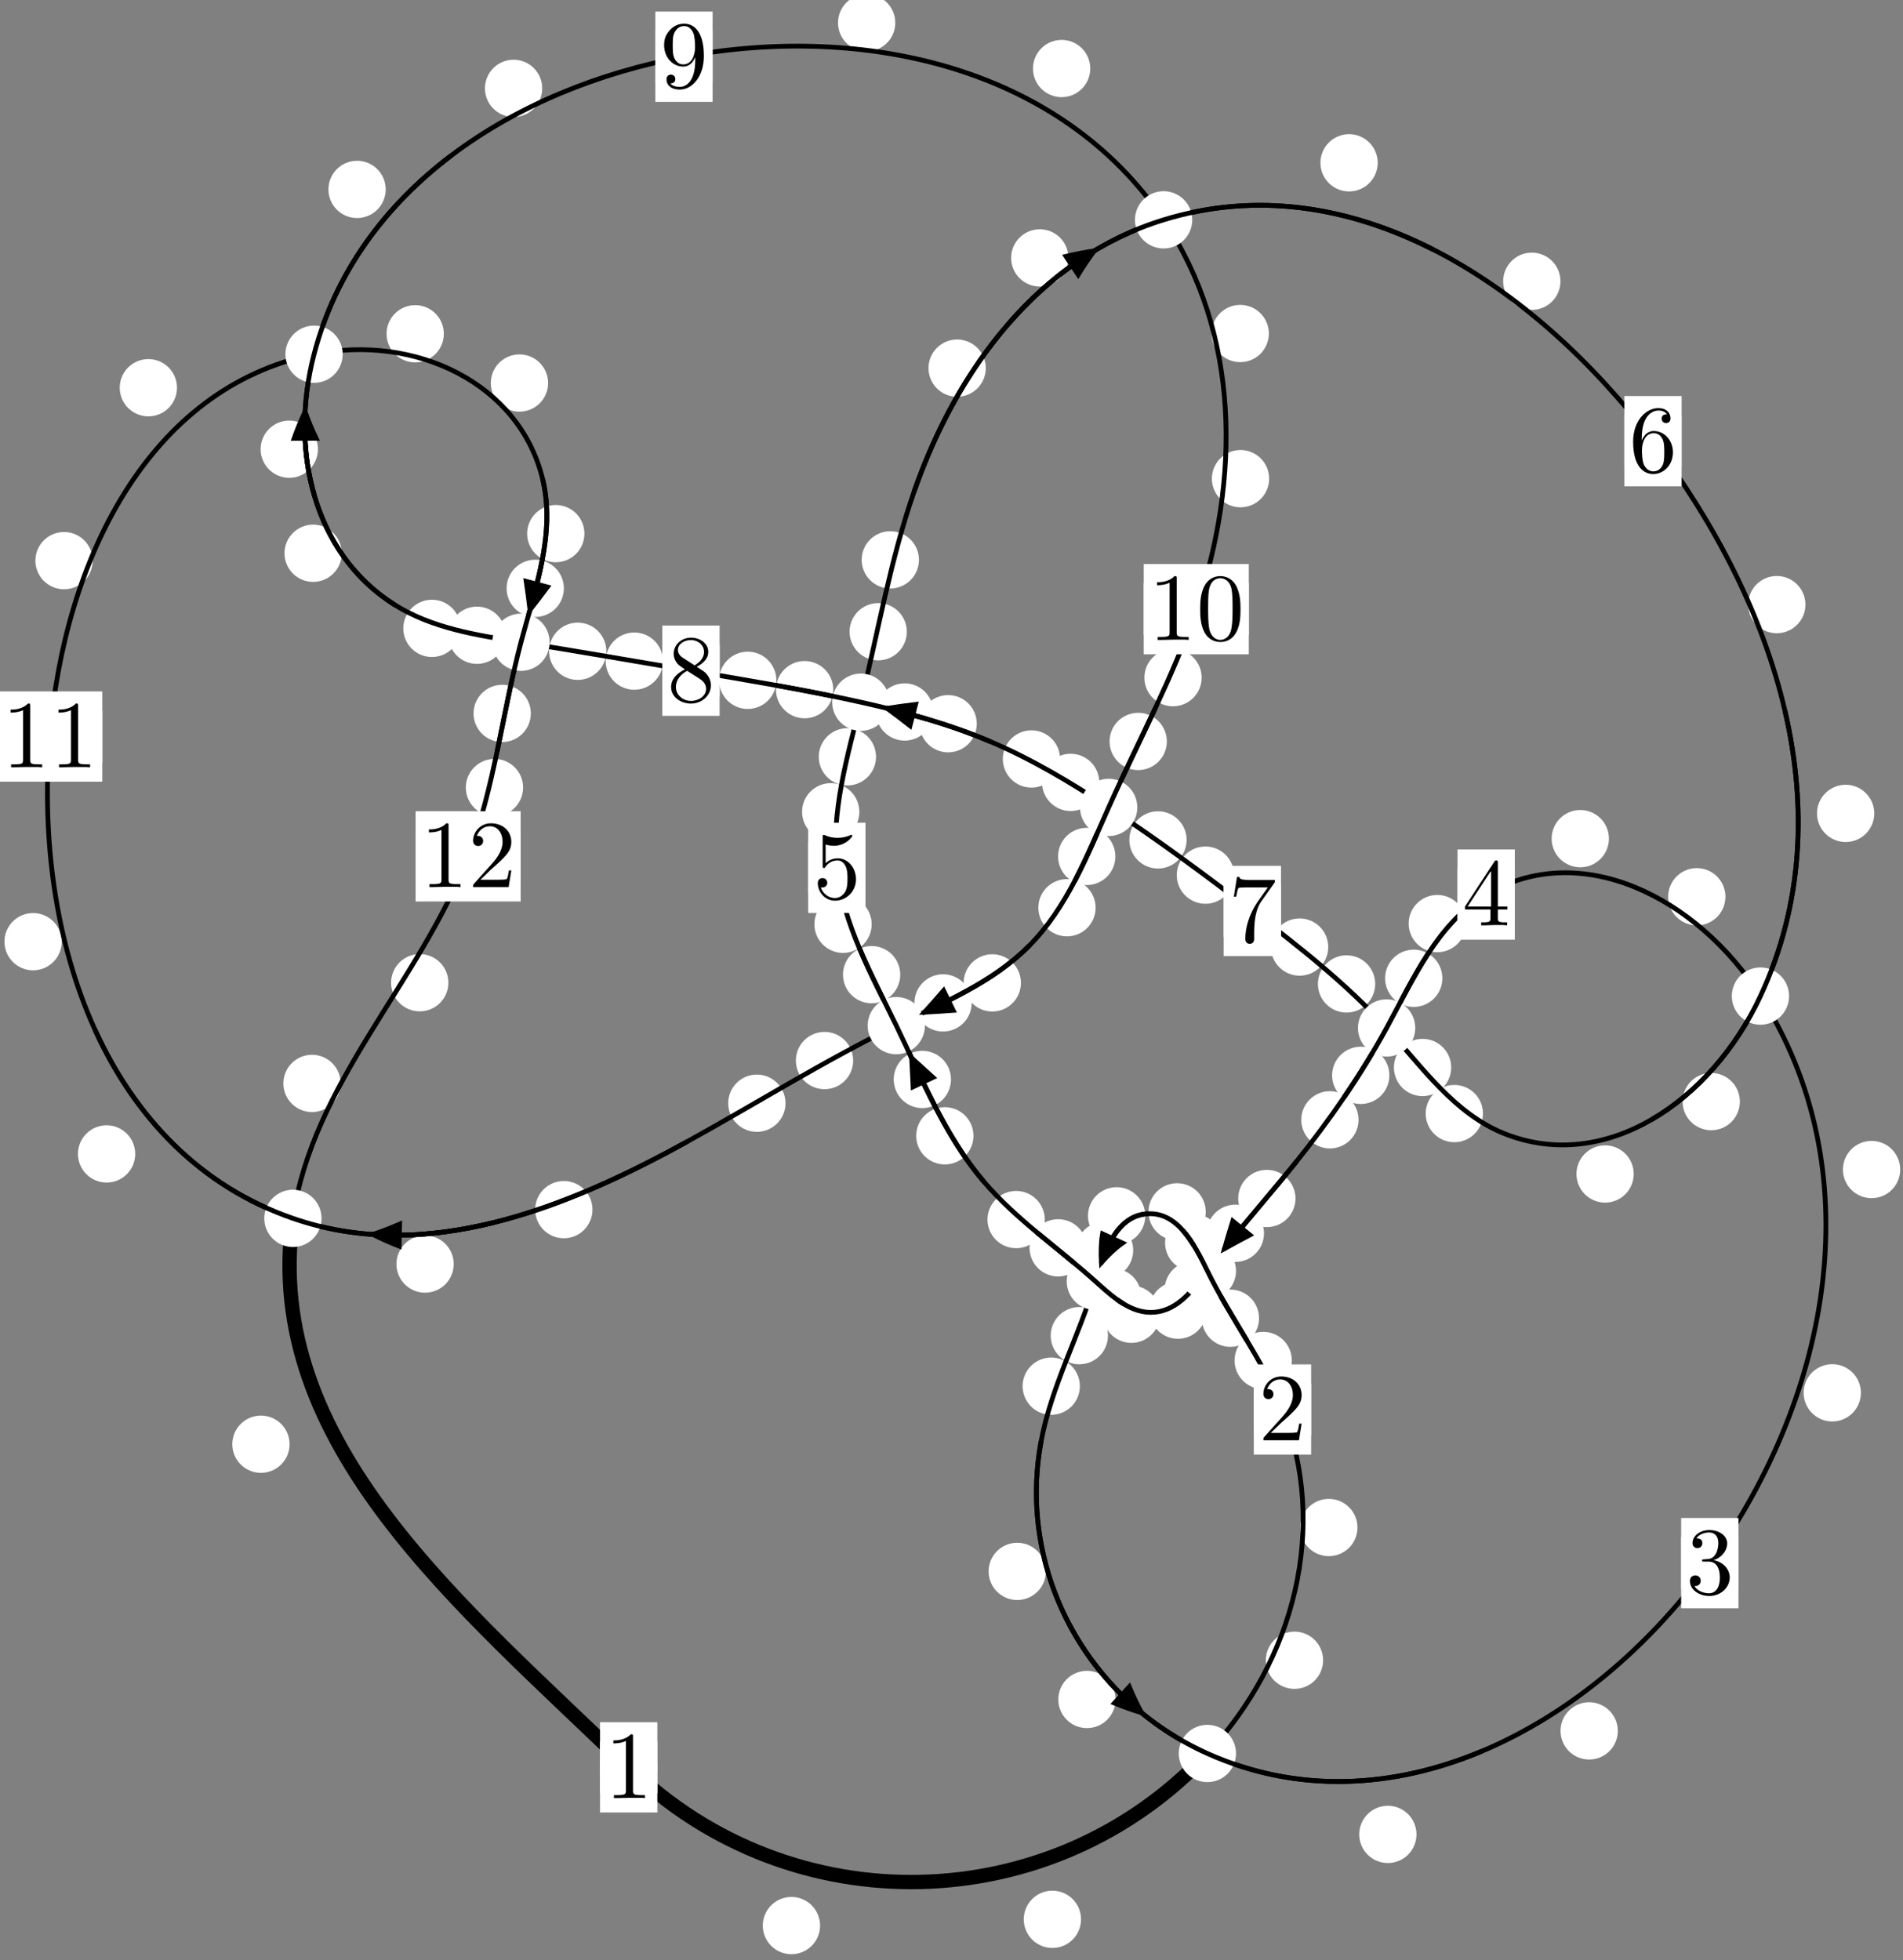 <?xml version="1.0"?>
<!-- Created by MetaPost 1.999 on 2021.07.06:0006 -->
<svg version="1.1" xmlns="http://www.w3.org/2000/svg" xmlns:xlink="http://www.w3.org/1999/xlink" width="198.596" height="204.559" viewBox="0 0 198.596 204.559">
<rect x="0" y="0" width="198.596" height="204.559" fill="#808080" stroke="none"/>
<!-- Original BoundingBox: -126.290176 -20.950104 72.305405 183.609131 -->
  <defs>
    <g transform="scale(0.01,0.01)" id="GLYPHcmr10_48">
      <path style="fill-rule: evenodd;" d="M460 -320C460 -400,455 -480,420 -554C374 -650,292 -666,250 -666C190 -666,117 -640,76 -547C44 -478,39 -400,39 -320C39 -245,43 -155,84 -79C127 2,200 22,249 22C303 22,379 1,423 -94C455 -163,460 -241,460 -320M249 -0C210 -0,151 -25,133 -121C122 -181,122 -273,122 -332C122 -396,122 -462,130 -516C149 -635,224 -644,249 -644C282 -644,348 -626,367 -527C377 -471,377 -395,377 -332C377 -257,377 -189,366 -125C351 -30,294 -0,249 -0"></path>
    </g>
    <g transform="scale(0.01,0.01)" id="GLYPHcmr10_49">
      <path style="fill-rule: evenodd;" d="M294 -640C294 -664,294 -666,271 -666C209 -602,121 -602,89 -602L89 -571C109 -571,168 -571,220 -597L220 -79C220 -43,217 -31,127 -31L95 -31L95 -0L257 -0L130 -3L217 -3L257 -3L297 -3L384 -3L419 -0L419 -31L387 -31C297 -31,294 -42,294 -79"></path>
    </g>
    <g transform="scale(0.01,0.01)" id="GLYPHcmr10_50">
      <path style="fill-rule: evenodd;" d="M127 -77L233 -180C389 -318,449 -372,449 -472C449 -586,359 -666,237 -666C124 -666,50 -574,50 -485C50 -429,100 -429,103 -429C120 -429,155 -441,155 -482C155 -508,137 -534,102 -534C94 -534,92 -534,89 -533C112 -598,166 -635,224 -635C315 -635,358 -554,358 -472C358 -392,308 -313,253 -251L61 -37C50 -26,50 -24,50 -0L421 -0L449 -174L424 -174C419 -144,412 -100,402 -85C395 -77,329 -77,307 -77"></path>
    </g>
    <g transform="scale(0.01,0.01)" id="GLYPHcmr10_51">
      <path style="fill-rule: evenodd;" d="M290 -352C372 -379,430 -449,430 -528C430 -610,342 -666,246 -666C145 -666,69 -606,69 -530C69 -497,91 -478,120 -478C151 -478,171 -500,171 -529C171 -579,124 -579,109 -579C140 -628,206 -641,242 -641C283 -641,338 -619,338 -529C338 -517,336 -459,310 -415C280 -367,246 -364,221 -363C213 -362,189 -360,182 -360C174 -359,167 -358,167 -348C167 -337,174 -337,191 -337L235 -337C317 -337,354 -269,354 -171C354 -35,285 -6,241 -6C198 -6,123 -23,88 -82C123 -77,154 -99,154 -137C154 -173,127 -193,98 -193C74 -193,42 -179,42 -135C42 -44,135 22,244 22C366 22,457 -69,457 -171C457 -253,394 -331,290 -352"></path>
    </g>
    <g transform="scale(0.01,0.01)" id="GLYPHcmr10_52">
      <path style="fill-rule: evenodd;" d="M294 -165L294 -78C294 -42,292 -31,218 -31L197 -31L197 -0L332 -0L238 -3L290 -3L332 -3L374 -3L427 -3L468 -0L468 -31L447 -31C373 -31,371 -42,371 -78L371 -165L471 -165L471 -196L371 -196L371 -651C371 -671,371 -677,355 -677C346 -677,343 -677,335 -665L28 -196L28 -165M300 -196L56 -196L300 -569"></path>
    </g>
    <g transform="scale(0.01,0.01)" id="GLYPHcmr10_53">
      <path style="fill-rule: evenodd;" d="M449 -201C449 -320,367 -420,259 -420C211 -420,168 -404,132 -369L132 -564C152 -558,185 -551,217 -551C340 -551,410 -642,410 -655C410 -661,407 -666,400 -666C399 -666,397 -666,392 -663C372 -654,323 -634,256 -634C216 -634,170 -641,123 -662C115 -665,113 -665,111 -665C101 -665,101 -657,101 -641L101 -345C101 -327,101 -319,115 -319C122 -319,124 -322,128 -328C139 -344,176 -398,257 -398C309 -398,334 -352,342 -334C358 -297,360 -258,360 -208C360 -173,360 -113,336 -71C312 -32,275 -6,229 -6C156 -6,99 -59,82 -118C85 -117,88 -116,99 -116C132 -116,149 -141,149 -165C149 -189,132 -214,99 -214C85 -214,50 -207,50 -161C50 -75,119 22,231 22C347 22,449 -74,449 -201"></path>
    </g>
    <g transform="scale(0.01,0.01)" id="GLYPHcmr10_54">
      <path style="fill-rule: evenodd;" d="M132 -328L132 -352C132 -605,256 -641,307 -641C331 -641,373 -635,395 -601C380 -601,340 -601,340 -556C340 -525,364 -510,386 -510C402 -510,432 -519,432 -558C432 -618,388 -666,305 -666C177 -666,42 -537,42 -316C42 -49,158 22,251 22C362 22,457 -72,457 -204C457 -331,368 -427,257 -427C189 -427,152 -376,132 -328M251 -6C188 -6,158 -66,152 -81C134 -128,134 -208,134 -226C134 -304,166 -404,256 -404C272 -404,318 -404,349 -342C367 -305,367 -254,367 -205C367 -157,367 -107,350 -71C320 -11,274 -6,251 -6"></path>
    </g>
    <g transform="scale(0.01,0.01)" id="GLYPHcmr10_55">
      <path style="fill-rule: evenodd;" d="M476 -609C485 -621,485 -623,485 -644L242 -644C120 -644,118 -657,114 -676L89 -676L56 -470L81 -470C84 -486,93 -549,106 -561C113 -567,191 -567,204 -567L411 -567C400 -551,321 -442,299 -409C209 -274,176 -135,176 -33C176 -23,176 22,222 22C268 22,268 -23,268 -33L268 -84C268 -139,271 -194,279 -248C283 -271,297 -357,341 -419"></path>
    </g>
    <g transform="scale(0.01,0.01)" id="GLYPHcmr10_56">
      <path style="fill-rule: evenodd;" d="M163 -457C117 -487,113 -521,113 -538C113 -599,178 -641,249 -641C322 -641,386 -589,386 -517C386 -460,347 -412,287 -377M309 -362C381 -399,430 -451,430 -517C430 -609,341 -666,250 -666C150 -666,69 -592,69 -499C69 -481,71 -436,113 -389C124 -377,161 -352,186 -335C128 -306,42 -250,42 -151C42 -45,144 22,249 22C362 22,457 -61,457 -168C457 -204,446 -249,408 -291C389 -312,373 -322,309 -362M209 -320L332 -242C360 -223,407 -193,407 -132C407 -58,332 -6,250 -6C164 -6,92 -68,92 -151C92 -209,124 -273,209 -320"></path>
    </g>
    <g transform="scale(0.01,0.01)" id="GLYPHcmr10_57">
      <path style="fill-rule: evenodd;" d="M367 -318L367 -286C367 -52,263 -6,205 -6C188 -6,134 -8,107 -42C151 -42,159 -71,159 -88C159 -119,135 -134,113 -134C97 -134,67 -125,67 -86C67 -19,121 22,206 22C335 22,457 -114,457 -329C457 -598,342 -666,253 -666C198 -666,149 -648,106 -603C65 -558,42 -516,42 -441C42 -316,130 -218,242 -218C303 -218,344 -260,367 -318M243 -241C227 -241,181 -241,150 -304C132 -341,132 -391,132 -440C132 -494,132 -541,153 -578C180 -628,218 -641,253 -641C299 -641,332 -607,349 -562C361 -530,365 -467,365 -421C365 -338,331 -241,243 -241"></path>
    </g>
  </defs>
  <path d="M85.582 200.961C85.582 200.169,85.267 199.409,84.706 198.848C84.146 198.288,83.386 197.973,82.593 197.973C81.8 197.973,81.04 198.288,80.48 198.848C79.919 199.409,79.604 200.169,79.604 200.961C79.604 201.754,79.919 202.514,80.48 203.075C81.04 203.635,81.8 203.95,82.593 203.95C83.386 203.95,84.146 203.635,84.706 203.075C85.267 202.514,85.582 201.754,85.582 200.961Z" style="fill: rgb(100%,100%,100%);stroke: none;"></path>
  <path d="M68.598 184.447C68.598 183.654,68.283 182.894,67.723 182.334C67.162 181.773,66.402 181.458,65.609 181.458C64.817 181.458,64.057 181.773,63.496 182.334C62.936 182.894,62.621 183.654,62.621 184.447C62.621 185.24,62.936 186,63.496 186.56C64.057 187.121,64.817 187.436,65.609 187.436C66.402 187.436,67.162 187.121,67.723 186.56C68.283 186,68.598 185.24,68.598 184.447Z" style="fill: rgb(100%,100%,100%);stroke: none;"></path>
  <path d="M138.079 173.271C138.079 172.479,137.764 171.718,137.204 171.158C136.643 170.597,135.883 170.283,135.09 170.283C134.298 170.283,133.538 170.597,132.977 171.158C132.417 171.718,132.102 172.479,132.102 173.271C132.102 174.064,132.417 174.824,132.977 175.385C133.538 175.945,134.298 176.26,135.09 176.26C135.883 176.26,136.643 175.945,137.204 175.385C137.764 174.824,138.079 174.064,138.079 173.271Z" style="fill: rgb(100%,100%,100%);stroke: none;"></path>
  <path d="M112.816 200.309C112.816 199.516,112.501 198.756,111.94 198.196C111.38 197.635,110.62 197.32,109.827 197.32C109.034 197.32,108.274 197.635,107.714 198.196C107.153 198.756,106.838 199.516,106.838 200.309C106.838 201.102,107.153 201.862,107.714 202.422C108.274 202.983,109.034 203.298,109.827 203.298C110.62 203.298,111.38 202.983,111.94 202.422C112.501 201.862,112.816 201.102,112.816 200.309Z" style="fill: rgb(100%,100%,100%);stroke: none;"></path>
  <path d="M134.816 141.986C134.816 141.193,134.501 140.433,133.941 139.872C133.38 139.312,132.62 138.997,131.827 138.997C131.035 138.997,130.274 139.312,129.714 139.872C129.153 140.433,128.839 141.193,128.839 141.986C128.839 142.778,129.153 143.538,129.714 144.099C130.274 144.659,131.035 144.974,131.827 144.974C132.62 144.974,133.38 144.659,133.941 144.099C134.501 143.538,134.816 142.778,134.816 141.986Z" style="fill: rgb(100%,100%,100%);stroke: none;"></path>
  <path d="M141.664 159.42C141.664 158.627,141.349 157.867,140.789 157.306C140.228 156.746,139.468 156.431,138.675 156.431C137.883 156.431,137.122 156.746,136.562 157.306C136.001 157.867,135.687 158.627,135.687 159.42C135.687 160.212,136.001 160.972,136.562 161.533C137.122 162.093,137.883 162.408,138.675 162.408C139.468 162.408,140.228 162.093,140.789 161.533C141.349 160.972,141.664 160.212,141.664 159.42Z" style="fill: rgb(100%,100%,100%);stroke: none;"></path>
  <path d="M127.562 129.702C127.562 128.909,127.248 128.149,126.687 127.588C126.127 127.028,125.366 126.713,124.574 126.713C123.781 126.713,123.021 127.028,122.46 127.588C121.9 128.149,121.585 128.909,121.585 129.702C121.585 130.494,121.9 131.254,122.46 131.815C123.021 132.375,123.781 132.69,124.574 132.69C125.366 132.69,126.127 132.375,126.687 131.815C127.248 131.254,127.562 130.494,127.562 129.702Z" style="fill: rgb(100%,100%,100%);stroke: none;"></path>
  <path d="M131.393 137.574C131.393 136.781,131.079 136.021,130.518 135.46C129.958 134.9,129.197 134.585,128.405 134.585C127.612 134.585,126.852 134.9,126.291 135.46C125.731 136.021,125.416 136.781,125.416 137.574C125.416 138.366,125.731 139.127,126.291 139.687C126.852 140.248,127.612 140.563,128.405 140.563C129.197 140.563,129.958 140.248,130.518 139.687C131.079 139.127,131.393 138.366,131.393 137.574Z" style="fill: rgb(100%,100%,100%);stroke: none;"></path>
  <path d="M119.519 126.888C119.519 126.096,119.204 125.335,118.644 124.775C118.083 124.214,117.323 123.9,116.53 123.9C115.738 123.9,114.977 124.214,114.417 124.775C113.856 125.335,113.542 126.096,113.542 126.888C113.542 127.681,113.856 128.441,114.417 129.002C114.977 129.562,115.738 129.877,116.53 129.877C117.323 129.877,118.083 129.562,118.644 129.002C119.204 128.441,119.519 127.681,119.519 126.888Z" style="fill: rgb(100%,100%,100%);stroke: none;"></path>
  <path d="M125.831 126.474C125.831 125.681,125.516 124.921,124.956 124.361C124.395 123.8,123.635 123.485,122.843 123.485C122.05 123.485,121.29 123.8,120.729 124.361C120.169 124.921,119.854 125.681,119.854 126.474C119.854 127.267,120.169 128.027,120.729 128.587C121.29 129.148,122.05 129.463,122.843 129.463C123.635 129.463,124.395 129.148,124.956 128.587C125.516 128.027,125.831 127.267,125.831 126.474Z" style="fill: rgb(100%,100%,100%);stroke: none;"></path>
  <path d="M115.627 139.395C115.627 138.603,115.312 137.842,114.752 137.282C114.191 136.722,113.431 136.407,112.638 136.407C111.846 136.407,111.085 136.722,110.525 137.282C109.964 137.842,109.65 138.603,109.65 139.395C109.65 140.188,109.964 140.948,110.525 141.509C111.085 142.069,111.846 142.384,112.638 142.384C113.431 142.384,114.191 142.069,114.752 141.509C115.312 140.948,115.627 140.188,115.627 139.395Z" style="fill: rgb(100%,100%,100%);stroke: none;"></path>
  <path d="M118.26 130.48C118.26 129.687,117.945 128.927,117.385 128.366C116.824 127.806,116.064 127.491,115.272 127.491C114.479 127.491,113.719 127.806,113.158 128.366C112.598 128.927,112.283 129.687,112.283 130.48C112.283 131.272,112.598 132.033,113.158 132.593C113.719 133.154,114.479 133.468,115.272 133.468C116.064 133.468,116.824 133.154,117.385 132.593C117.945 132.033,118.26 131.272,118.26 130.48Z" style="fill: rgb(100%,100%,100%);stroke: none;"></path>
  <path d="M109.147 163.997C109.147 163.204,108.832 162.444,108.272 161.883C107.711 161.323,106.951 161.008,106.159 161.008C105.366 161.008,104.606 161.323,104.045 161.883C103.485 162.444,103.17 163.204,103.17 163.997C103.17 164.789,103.485 165.55,104.045 166.11C104.606 166.671,105.366 166.985,106.159 166.985C106.951 166.985,107.711 166.671,108.272 166.11C108.832 165.55,109.147 164.789,109.147 163.997Z" style="fill: rgb(100%,100%,100%);stroke: none;"></path>
  <path d="M112.695 144.666C112.695 143.874,112.38 143.113,111.82 142.553C111.259 141.993,110.499 141.678,109.706 141.678C108.914 141.678,108.154 141.993,107.593 142.553C107.033 143.113,106.718 143.874,106.718 144.666C106.718 145.459,107.033 146.219,107.593 146.78C108.154 147.34,108.914 147.655,109.706 147.655C110.499 147.655,111.259 147.34,111.82 146.78C112.38 146.219,112.695 145.459,112.695 144.666Z" style="fill: rgb(100%,100%,100%);stroke: none;"></path>
  <path d="M147.824 191.445C147.824 190.653,147.509 189.893,146.949 189.332C146.388 188.772,145.628 188.457,144.836 188.457C144.043 188.457,143.283 188.772,142.722 189.332C142.162 189.893,141.847 190.653,141.847 191.445C141.847 192.238,142.162 192.998,142.722 193.559C143.283 194.119,144.043 194.434,144.836 194.434C145.628 194.434,146.388 194.119,146.949 193.559C147.509 192.998,147.824 192.238,147.824 191.445Z" style="fill: rgb(100%,100%,100%);stroke: none;"></path>
  <path d="M116.422 177.366C116.422 176.573,116.107 175.813,115.547 175.252C114.986 174.692,114.226 174.377,113.434 174.377C112.641 174.377,111.881 174.692,111.32 175.252C110.76 175.813,110.445 176.573,110.445 177.366C110.445 178.158,110.76 178.918,111.32 179.479C111.881 180.039,112.641 180.354,113.434 180.354C114.226 180.354,114.986 180.039,115.547 179.479C116.107 178.918,116.422 178.158,116.422 177.366Z" style="fill: rgb(100%,100%,100%);stroke: none;"></path>
  <path d="M194.203 145.361C194.203 144.568,193.888 143.808,193.327 143.248C192.767 142.687,192.006 142.372,191.214 142.372C190.421 142.372,189.661 142.687,189.1 143.248C188.54 143.808,188.225 144.568,188.225 145.361C188.225 146.154,188.54 146.914,189.1 147.474C189.661 148.035,190.421 148.35,191.214 148.35C192.006 148.35,192.767 148.035,193.327 147.474C193.888 146.914,194.203 146.154,194.203 145.361Z" style="fill: rgb(100%,100%,100%);stroke: none;"></path>
  <path d="M168.833 180.643C168.833 179.85,168.518 179.09,167.958 178.53C167.397 177.969,166.637 177.654,165.844 177.654C165.052 177.654,164.292 177.969,163.731 178.53C163.171 179.09,162.856 179.85,162.856 180.643C162.856 181.436,163.171 182.196,163.731 182.756C164.292 183.317,165.052 183.632,165.844 183.632C166.637 183.632,167.397 183.317,167.958 182.756C168.518 182.196,168.833 181.436,168.833 180.643Z" style="fill: rgb(100%,100%,100%);stroke: none;"></path>
  <path d="M180.065 93.587C180.065 92.795,179.75 92.034,179.189 91.474C178.629 90.914,177.869 90.599,177.076 90.599C176.283 90.599,175.523 90.914,174.963 91.474C174.402 92.034,174.087 92.795,174.087 93.587C174.087 94.38,174.402 95.14,174.963 95.701C175.523 96.261,176.283 96.576,177.076 96.576C177.869 96.576,178.629 96.261,179.189 95.701C179.75 95.14,180.065 94.38,180.065 93.587Z" style="fill: rgb(100%,100%,100%);stroke: none;"></path>
  <path d="M198.305 122.059C198.305 121.266,197.99 120.506,197.43 119.945C196.87 119.385,196.109 119.07,195.317 119.07C194.524 119.07,193.764 119.385,193.203 119.945C192.643 120.506,192.328 121.266,192.328 122.059C192.328 122.851,192.643 123.612,193.203 124.172C193.764 124.732,194.524 125.047,195.317 125.047C196.109 125.047,196.87 124.732,197.43 124.172C197.99 123.612,198.305 122.851,198.305 122.059Z" style="fill: rgb(100%,100%,100%);stroke: none;"></path>
  <path d="M152.985 96.389C152.985 95.596,152.67 94.836,152.109 94.276C151.549 93.715,150.788 93.4,149.996 93.4C149.203 93.4,148.443 93.715,147.882 94.276C147.322 94.836,147.007 95.596,147.007 96.389C147.007 97.182,147.322 97.942,147.882 98.502C148.443 99.063,149.203 99.378,149.996 99.378C150.788 99.378,151.549 99.063,152.109 98.502C152.67 97.942,152.985 97.182,152.985 96.389Z" style="fill: rgb(100%,100%,100%);stroke: none;"></path>
  <path d="M167.906 87.524C167.906 86.732,167.591 85.971,167.03 85.411C166.47 84.85,165.71 84.536,164.917 84.536C164.124 84.536,163.364 84.85,162.804 85.411C162.243 85.971,161.928 86.732,161.928 87.524C161.928 88.317,162.243 89.077,162.804 89.638C163.364 90.198,164.124 90.513,164.917 90.513C165.71 90.513,166.47 90.198,167.03 89.638C167.591 89.077,167.906 88.317,167.906 87.524Z" style="fill: rgb(100%,100%,100%);stroke: none;"></path>
  <path d="M144.995 112.229C144.995 111.437,144.68 110.676,144.12 110.116C143.56 109.555,142.799 109.24,142.007 109.24C141.214 109.24,140.454 109.555,139.893 110.116C139.333 110.676,139.018 111.437,139.018 112.229C139.018 113.022,139.333 113.782,139.893 114.343C140.454 114.903,141.214 115.218,142.007 115.218C142.799 115.218,143.56 114.903,144.12 114.343C144.68 113.782,144.995 113.022,144.995 112.229Z" style="fill: rgb(100%,100%,100%);stroke: none;"></path>
  <path d="M150.523 102.097C150.523 101.305,150.208 100.545,149.648 99.984C149.087 99.424,148.327 99.109,147.534 99.109C146.742 99.109,145.982 99.424,145.421 99.984C144.861 100.545,144.546 101.305,144.546 102.097C144.546 102.89,144.861 103.65,145.421 104.211C145.982 104.771,146.742 105.086,147.534 105.086C148.327 105.086,149.087 104.771,149.648 104.211C150.208 103.65,150.523 102.89,150.523 102.097Z" style="fill: rgb(100%,100%,100%);stroke: none;"></path>
  <path d="M135.196 125.079C135.196 124.287,134.881 123.526,134.32 122.966C133.76 122.405,133 122.091,132.207 122.091C131.414 122.091,130.654 122.405,130.094 122.966C129.533 123.526,129.218 124.287,129.218 125.079C129.218 125.872,129.533 126.632,130.094 127.193C130.654 127.753,131.414 128.068,132.207 128.068C133 128.068,133.76 127.753,134.32 127.193C134.881 126.632,135.196 125.872,135.196 125.079Z" style="fill: rgb(100%,100%,100%);stroke: none;"></path>
  <path d="M141.777 116.867C141.777 116.075,141.462 115.315,140.901 114.754C140.341 114.194,139.581 113.879,138.788 113.879C137.995 113.879,137.235 114.194,136.675 114.754C136.114 115.315,135.799 116.075,135.799 116.867C135.799 117.66,136.114 118.42,136.675 118.981C137.235 119.541,137.995 119.856,138.788 119.856C139.581 119.856,140.341 119.541,140.901 118.981C141.462 118.42,141.777 117.66,141.777 116.867Z" style="fill: rgb(100%,100%,100%);stroke: none;"></path>
  <path d="M127.519 134.605C127.519 133.812,127.204 133.052,126.644 132.492C126.083 131.931,125.323 131.616,124.53 131.616C123.738 131.616,122.977 131.931,122.417 132.492C121.856 133.052,121.542 133.812,121.542 134.605C121.542 135.398,121.856 136.158,122.417 136.718C122.977 137.279,123.738 137.594,124.53 137.594C125.323 137.594,126.083 137.279,126.644 136.718C127.204 136.158,127.519 135.398,127.519 134.605Z" style="fill: rgb(100%,100%,100%);stroke: none;"></path>
  <path d="M131.91 128.711C131.91 127.919,131.596 127.158,131.035 126.598C130.475 126.037,129.714 125.722,128.922 125.722C128.129 125.722,127.369 126.037,126.808 126.598C126.248 127.158,125.933 127.919,125.933 128.711C125.933 129.504,126.248 130.264,126.808 130.825C127.369 131.385,128.129 131.7,128.922 131.7C129.714 131.7,130.475 131.385,131.035 130.825C131.596 130.264,131.91 129.504,131.91 128.711Z" style="fill: rgb(100%,100%,100%);stroke: none;"></path>
  <path d="M121.059 137.161C121.059 136.369,120.744 135.608,120.183 135.048C119.623 134.487,118.863 134.172,118.07 134.172C117.277 134.172,116.517 134.487,115.957 135.048C115.396 135.608,115.081 136.369,115.081 137.161C115.081 137.954,115.396 138.714,115.957 139.275C116.517 139.835,117.277 140.15,118.07 140.15C118.863 140.15,119.623 139.835,120.183 139.275C120.744 138.714,121.059 137.954,121.059 137.161Z" style="fill: rgb(100%,100%,100%);stroke: none;"></path>
  <path d="M125.918 136.733C125.918 135.94,125.603 135.18,125.043 134.619C124.482 134.059,123.722 133.744,122.93 133.744C122.137 133.744,121.377 134.059,120.816 134.619C120.256 135.18,119.941 135.94,119.941 136.733C119.941 137.525,120.256 138.286,120.816 138.846C121.377 139.407,122.137 139.722,122.93 139.722C123.722 139.722,124.482 139.407,125.043 138.846C125.603 138.286,125.918 137.525,125.918 136.733Z" style="fill: rgb(100%,100%,100%);stroke: none;"></path>
  <path d="M113.42 130.23C113.42 129.437,113.105 128.677,112.545 128.117C111.984 127.556,111.224 127.241,110.431 127.241C109.639 127.241,108.878 127.556,108.318 128.117C107.757 128.677,107.442 129.437,107.442 130.23C107.442 131.023,107.757 131.783,108.318 132.343C108.878 132.904,109.639 133.219,110.431 133.219C111.224 133.219,111.984 132.904,112.545 132.343C113.105 131.783,113.42 131.023,113.42 130.23Z" style="fill: rgb(100%,100%,100%);stroke: none;"></path>
  <path d="M119.118 135.361C119.118 134.568,118.803 133.808,118.243 133.247C117.682 132.687,116.922 132.372,116.129 132.372C115.337 132.372,114.577 132.687,114.016 133.247C113.456 133.808,113.141 134.568,113.141 135.361C113.141 136.153,113.456 136.913,114.016 137.474C114.577 138.034,115.337 138.349,116.129 138.349C116.922 138.349,117.682 138.034,118.243 137.474C118.803 136.913,119.118 136.153,119.118 135.361Z" style="fill: rgb(100%,100%,100%);stroke: none;"></path>
  <path d="M101.59 118.538C101.59 117.745,101.275 116.985,100.714 116.424C100.154 115.864,99.394 115.549,98.601 115.549C97.808 115.549,97.048 115.864,96.488 116.424C95.927 116.985,95.612 117.745,95.612 118.538C95.612 119.33,95.927 120.091,96.488 120.651C97.048 121.212,97.808 121.526,98.601 121.526C99.394 121.526,100.154 121.212,100.714 120.651C101.275 120.091,101.59 119.33,101.59 118.538Z" style="fill: rgb(100%,100%,100%);stroke: none;"></path>
  <path d="M109.031 127.28C109.031 126.487,108.716 125.727,108.155 125.166C107.595 124.606,106.835 124.291,106.042 124.291C105.249 124.291,104.489 124.606,103.929 125.166C103.368 125.727,103.053 126.487,103.053 127.28C103.053 128.072,103.368 128.832,103.929 129.393C104.489 129.953,105.249 130.268,106.042 130.268C106.835 130.268,107.595 129.953,108.155 129.393C108.716 128.832,109.031 128.072,109.031 127.28Z" style="fill: rgb(100%,100%,100%);stroke: none;"></path>
  <path d="M93.949 101.72C93.949 100.927,93.634 100.167,93.074 99.606C92.513 99.046,91.753 98.731,90.961 98.731C90.168 98.731,89.408 99.046,88.847 99.606C88.287 100.167,87.972 100.927,87.972 101.72C87.972 102.512,88.287 103.273,88.847 103.833C89.408 104.393,90.168 104.708,90.961 104.708C91.753 104.708,92.513 104.393,93.074 103.833C93.634 103.273,93.949 102.512,93.949 101.72Z" style="fill: rgb(100%,100%,100%);stroke: none;"></path>
  <path d="M99.244 112.656C99.244 111.863,98.929 111.103,98.369 110.543C97.808 109.982,97.048 109.667,96.255 109.667C95.463 109.667,94.703 109.982,94.142 110.543C93.582 111.103,93.267 111.863,93.267 112.656C93.267 113.449,93.582 114.209,94.142 114.769C94.703 115.33,95.463 115.645,96.255 115.645C97.048 115.645,97.808 115.33,98.369 114.769C98.929 114.209,99.244 113.449,99.244 112.656Z" style="fill: rgb(100%,100%,100%);stroke: none;"></path>
  <path d="M89.681 84.723C89.681 83.93,89.366 83.17,88.806 82.609C88.245 82.049,87.485 81.734,86.692 81.734C85.9 81.734,85.139 82.049,84.579 82.609C84.018 83.17,83.704 83.93,83.704 84.723C83.704 85.515,84.018 86.276,84.579 86.836C85.139 87.396,85.9 87.711,86.692 87.711C87.485 87.711,88.245 87.396,88.806 86.836C89.366 86.276,89.681 85.515,89.681 84.723Z" style="fill: rgb(100%,100%,100%);stroke: none;"></path>
  <path d="M90.968 96.462C90.968 95.669,90.653 94.909,90.092 94.348C89.532 93.788,88.772 93.473,87.979 93.473C87.186 93.473,86.426 93.788,85.866 94.348C85.305 94.909,84.99 95.669,84.99 96.462C84.99 97.254,85.305 98.015,85.866 98.575C86.426 99.135,87.186 99.45,87.979 99.45C88.772 99.45,89.532 99.135,90.092 98.575C90.653 98.015,90.968 97.254,90.968 96.462Z" style="fill: rgb(100%,100%,100%);stroke: none;"></path>
  <path d="M94.637 65.931C94.637 65.138,94.322 64.378,93.761 63.817C93.201 63.257,92.441 62.942,91.648 62.942C90.855 62.942,90.095 63.257,89.535 63.817C88.974 64.378,88.659 65.138,88.659 65.931C88.659 66.723,88.974 67.483,89.535 68.044C90.095 68.604,90.855 68.919,91.648 68.919C92.441 68.919,93.201 68.604,93.761 68.044C94.322 67.483,94.637 66.723,94.637 65.931Z" style="fill: rgb(100%,100%,100%);stroke: none;"></path>
  <path d="M91.422 78.983C91.422 78.191,91.107 77.43,90.546 76.87C89.986 76.309,89.226 75.994,88.433 75.994C87.64 75.994,86.88 76.309,86.32 76.87C85.759 77.43,85.444 78.191,85.444 78.983C85.444 79.776,85.759 80.536,86.32 81.097C86.88 81.657,87.64 81.972,88.433 81.972C89.226 81.972,89.986 81.657,90.546 81.097C91.107 80.536,91.422 79.776,91.422 78.983Z" style="fill: rgb(100%,100%,100%);stroke: none;"></path>
  <path d="M102.875 38.42C102.875 37.627,102.56 36.867,101.999 36.307C101.439 35.746,100.679 35.431,99.886 35.431C99.093 35.431,98.333 35.746,97.773 36.307C97.212 36.867,96.897 37.627,96.897 38.42C96.897 39.213,97.212 39.973,97.773 40.533C98.333 41.094,99.093 41.409,99.886 41.409C100.679 41.409,101.439 41.094,101.999 40.533C102.56 39.973,102.875 39.213,102.875 38.42Z" style="fill: rgb(100%,100%,100%);stroke: none;"></path>
  <path d="M95.901 58.428C95.901 57.635,95.586 56.875,95.025 56.315C94.465 55.754,93.705 55.439,92.912 55.439C92.119 55.439,91.359 55.754,90.799 56.315C90.238 56.875,89.923 57.635,89.923 58.428C89.923 59.221,90.238 59.981,90.799 60.541C91.359 61.102,92.119 61.417,92.912 61.417C93.705 61.417,94.465 61.102,95.025 60.541C95.586 59.981,95.901 59.221,95.901 58.428Z" style="fill: rgb(100%,100%,100%);stroke: none;"></path>
  <path d="M143.777 16.991C143.777 16.198,143.462 15.438,142.901 14.878C142.341 14.317,141.58 14.002,140.788 14.002C139.995 14.002,139.235 14.317,138.674 14.878C138.114 15.438,137.799 16.198,137.799 16.991C137.799 17.784,138.114 18.544,138.674 19.104C139.235 19.665,139.995 19.98,140.788 19.98C141.58 19.98,142.341 19.665,142.901 19.104C143.462 18.544,143.777 17.784,143.777 16.991Z" style="fill: rgb(100%,100%,100%);stroke: none;"></path>
  <path d="M111.499 26.918C111.499 26.125,111.184 25.365,110.624 24.804C110.063 24.244,109.303 23.929,108.511 23.929C107.718 23.929,106.958 24.244,106.397 24.804C105.837 25.365,105.522 26.125,105.522 26.918C105.522 27.71,105.837 28.47,106.397 29.031C106.958 29.591,107.718 29.906,108.511 29.906C109.303 29.906,110.063 29.591,110.624 29.031C111.184 28.47,111.499 27.71,111.499 26.918Z" style="fill: rgb(100%,100%,100%);stroke: none;"></path>
  <path d="M188.413 63.098C188.413 62.306,188.098 61.546,187.538 60.985C186.978 60.425,186.217 60.11,185.425 60.11C184.632 60.11,183.872 60.425,183.311 60.985C182.751 61.546,182.436 62.306,182.436 63.098C182.436 63.891,182.751 64.651,183.311 65.212C183.872 65.772,184.632 66.087,185.425 66.087C186.217 66.087,186.978 65.772,187.538 65.212C188.098 64.651,188.413 63.891,188.413 63.098Z" style="fill: rgb(100%,100%,100%);stroke: none;"></path>
  <path d="M162.848 29.353C162.848 28.56,162.533 27.8,161.972 27.24C161.412 26.679,160.652 26.364,159.859 26.364C159.066 26.364,158.306 26.679,157.746 27.24C157.185 27.8,156.87 28.56,156.87 29.353C156.87 30.146,157.185 30.906,157.746 31.466C158.306 32.027,159.066 32.342,159.859 32.342C160.652 32.342,161.412 32.027,161.972 31.466C162.533 30.906,162.848 30.146,162.848 29.353Z" style="fill: rgb(100%,100%,100%);stroke: none;"></path>
  <path d="M181.572 114.967C181.572 114.175,181.257 113.414,180.696 112.854C180.136 112.293,179.376 111.979,178.583 111.979C177.79 111.979,177.03 112.293,176.47 112.854C175.909 113.414,175.594 114.175,175.594 114.967C175.594 115.76,175.909 116.52,176.47 117.081C177.03 117.641,177.79 117.956,178.583 117.956C179.376 117.956,180.136 117.641,180.696 117.081C181.257 116.52,181.572 115.76,181.572 114.967Z" style="fill: rgb(100%,100%,100%);stroke: none;"></path>
  <path d="M195.599 84.889C195.599 84.097,195.284 83.337,194.723 82.776C194.163 82.216,193.403 81.901,192.61 81.901C191.817 81.901,191.057 82.216,190.497 82.776C189.936 83.337,189.621 84.097,189.621 84.889C189.621 85.682,189.936 86.442,190.497 87.003C191.057 87.563,191.817 87.878,192.61 87.878C193.403 87.878,194.163 87.563,194.723 87.003C195.284 86.442,195.599 85.682,195.599 84.889Z" style="fill: rgb(100%,100%,100%);stroke: none;"></path>
  <path d="M154.763 116.218C154.763 115.425,154.448 114.665,153.887 114.105C153.327 113.544,152.567 113.229,151.774 113.229C150.981 113.229,150.221 113.544,149.661 114.105C149.1 114.665,148.785 115.425,148.785 116.218C148.785 117.011,149.1 117.771,149.661 118.331C150.221 118.892,150.981 119.207,151.774 119.207C152.567 119.207,153.327 118.892,153.887 118.331C154.448 117.771,154.763 117.011,154.763 116.218Z" style="fill: rgb(100%,100%,100%);stroke: none;"></path>
  <path d="M170.495 122.522C170.495 121.729,170.18 120.969,169.62 120.409C169.059 119.848,168.299 119.533,167.507 119.533C166.714 119.533,165.954 119.848,165.393 120.409C164.833 120.969,164.518 121.729,164.518 122.522C164.518 123.315,164.833 124.075,165.393 124.635C165.954 125.196,166.714 125.511,167.507 125.511C168.299 125.511,169.059 125.196,169.62 124.635C170.18 124.075,170.495 123.315,170.495 122.522Z" style="fill: rgb(100%,100%,100%);stroke: none;"></path>
  <path d="M143.516 102.688C143.516 101.895,143.201 101.135,142.64 100.575C142.08 100.014,141.32 99.699,140.527 99.699C139.734 99.699,138.974 100.014,138.414 100.575C137.853 101.135,137.538 101.895,137.538 102.688C137.538 103.481,137.853 104.241,138.414 104.801C138.974 105.362,139.734 105.677,140.527 105.677C141.32 105.677,142.08 105.362,142.64 104.801C143.201 104.241,143.516 103.481,143.516 102.688Z" style="fill: rgb(100%,100%,100%);stroke: none;"></path>
  <path d="M151.446 111.408C151.446 110.616,151.131 109.856,150.57 109.295C150.01 108.735,149.25 108.42,148.457 108.42C147.664 108.42,146.904 108.735,146.344 109.295C145.783 109.856,145.468 110.616,145.468 111.408C145.468 112.201,145.783 112.961,146.344 113.522C146.904 114.082,147.664 114.397,148.457 114.397C149.25 114.397,150.01 114.082,150.57 113.522C151.131 112.961,151.446 112.201,151.446 111.408Z" style="fill: rgb(100%,100%,100%);stroke: none;"></path>
  <path d="M128.784 91.333C128.784 90.54,128.469 89.78,127.909 89.219C127.348 88.659,126.588 88.344,125.795 88.344C125.003 88.344,124.242 88.659,123.682 89.219C123.121 89.78,122.806 90.54,122.806 91.333C122.806 92.125,123.121 92.885,123.682 93.446C124.242 94.006,125.003 94.321,125.795 94.321C126.588 94.321,127.348 94.006,127.909 93.446C128.469 92.885,128.784 92.125,128.784 91.333Z" style="fill: rgb(100%,100%,100%);stroke: none;"></path>
  <path d="M138.615 98.84C138.615 98.047,138.3 97.287,137.74 96.726C137.179 96.166,136.419 95.851,135.627 95.851C134.834 95.851,134.074 96.166,133.513 96.726C132.953 97.287,132.638 98.047,132.638 98.84C132.638 99.632,132.953 100.392,133.513 100.953C134.074 101.513,134.834 101.828,135.627 101.828C136.419 101.828,137.179 101.513,137.74 100.953C138.3 100.392,138.615 99.632,138.615 98.84Z" style="fill: rgb(100%,100%,100%);stroke: none;"></path>
  <path d="M114.72 81.653C114.72 80.861,114.406 80.101,113.845 79.54C113.285 78.98,112.524 78.665,111.732 78.665C110.939 78.665,110.179 78.98,109.618 79.54C109.058 80.101,108.743 80.861,108.743 81.653C108.743 82.446,109.058 83.206,109.618 83.767C110.179 84.327,110.939 84.642,111.732 84.642C112.524 84.642,113.285 84.327,113.845 83.767C114.406 83.206,114.72 82.446,114.72 81.653Z" style="fill: rgb(100%,100%,100%);stroke: none;"></path>
  <path d="M123.835 87.656C123.835 86.863,123.52 86.103,122.96 85.543C122.399 84.982,121.639 84.667,120.846 84.667C120.054 84.667,119.294 84.982,118.733 85.543C118.173 86.103,117.858 86.863,117.858 87.656C117.858 88.449,118.173 89.209,118.733 89.769C119.294 90.33,120.054 90.645,120.846 90.645C121.639 90.645,122.399 90.33,122.96 89.769C123.52 89.209,123.835 88.449,123.835 87.656Z" style="fill: rgb(100%,100%,100%);stroke: none;"></path>
  <path d="M101.936 75.531C101.936 74.738,101.622 73.978,101.061 73.417C100.501 72.857,99.74 72.542,98.948 72.542C98.155 72.542,97.395 72.857,96.834 73.417C96.274 73.978,95.959 74.738,95.959 75.531C95.959 76.323,96.274 77.083,96.834 77.644C97.395 78.204,98.155 78.519,98.948 78.519C99.74 78.519,100.501 78.204,101.061 77.644C101.622 77.083,101.936 76.323,101.936 75.531Z" style="fill: rgb(100%,100%,100%);stroke: none;"></path>
  <path d="M110.631 79.209C110.631 78.417,110.316 77.657,109.755 77.096C109.195 76.536,108.435 76.221,107.642 76.221C106.849 76.221,106.089 76.536,105.529 77.096C104.968 77.657,104.653 78.417,104.653 79.209C104.653 80.002,104.968 80.762,105.529 81.323C106.089 81.883,106.849 82.198,107.642 82.198C108.435 82.198,109.195 81.883,109.755 81.323C110.316 80.762,110.631 80.002,110.631 79.209Z" style="fill: rgb(100%,100%,100%);stroke: none;"></path>
  <path d="M86.958 71.976C86.958 71.183,86.643 70.423,86.082 69.863C85.522 69.302,84.762 68.987,83.969 68.987C83.176 68.987,82.416 69.302,81.856 69.863C81.295 70.423,80.98 71.183,80.98 71.976C80.98 72.769,81.295 73.529,81.856 74.089C82.416 74.65,83.176 74.965,83.969 74.965C84.762 74.965,85.522 74.65,86.082 74.089C86.643 73.529,86.958 72.769,86.958 71.976Z" style="fill: rgb(100%,100%,100%);stroke: none;"></path>
  <path d="M97.399 74.305C97.399 73.513,97.085 72.753,96.524 72.192C95.964 71.632,95.203 71.317,94.411 71.317C93.618 71.317,92.858 71.632,92.297 72.192C91.737 72.753,91.422 73.513,91.422 74.305C91.422 75.098,91.737 75.858,92.297 76.419C92.858 76.979,93.618 77.294,94.411 77.294C95.203 77.294,95.964 76.979,96.524 76.419C97.085 75.858,97.399 75.098,97.399 74.305Z" style="fill: rgb(100%,100%,100%);stroke: none;"></path>
  <path d="M69.185 68.998C69.185 68.206,68.87 67.445,68.31 66.885C67.749 66.325,66.989 66.01,66.196 66.01C65.404 66.01,64.643 66.325,64.083 66.885C63.523 67.445,63.208 68.206,63.208 68.998C63.208 69.791,63.523 70.551,64.083 71.112C64.643 71.672,65.404 71.987,66.196 71.987C66.989 71.987,67.749 71.672,68.31 71.112C68.87 70.551,69.185 69.791,69.185 68.998Z" style="fill: rgb(100%,100%,100%);stroke: none;"></path>
  <path d="M81.023 71.001C81.023 70.208,80.708 69.448,80.148 68.888C79.587 68.327,78.827 68.012,78.034 68.012C77.242 68.012,76.482 68.327,75.921 68.888C75.361 69.448,75.046 70.208,75.046 71.001C75.046 71.794,75.361 72.554,75.921 73.114C76.482 73.675,77.242 73.99,78.034 73.99C78.827 73.99,79.587 73.675,80.148 73.114C80.708 72.554,81.023 71.794,81.023 71.001Z" style="fill: rgb(100%,100%,100%);stroke: none;"></path>
  <path d="M52.766 66.298C52.766 65.505,52.451 64.745,51.89 64.185C51.33 63.624,50.57 63.309,49.777 63.309C48.984 63.309,48.224 63.624,47.664 64.185C47.103 64.745,46.788 65.505,46.788 66.298C46.788 67.091,47.103 67.851,47.664 68.411C48.224 68.972,48.984 69.287,49.777 69.287C50.57 69.287,51.33 68.972,51.89 68.411C52.451 67.851,52.766 67.091,52.766 66.298Z" style="fill: rgb(100%,100%,100%);stroke: none;"></path>
  <path d="M63.279 67.97C63.279 67.177,62.964 66.417,62.403 65.857C61.843 65.296,61.083 64.981,60.29 64.981C59.497 64.981,58.737 65.296,58.177 65.857C57.616 66.417,57.301 67.177,57.301 67.97C57.301 68.763,57.616 69.523,58.177 70.083C58.737 70.644,59.497 70.959,60.29 70.959C61.083 70.959,61.843 70.644,62.403 70.083C62.964 69.523,63.279 68.763,63.279 67.97Z" style="fill: rgb(100%,100%,100%);stroke: none;"></path>
  <path d="M35.666 57.74C35.666 56.947,35.351 56.187,34.791 55.627C34.23 55.066,33.47 54.751,32.678 54.751C31.885 54.751,31.125 55.066,30.564 55.627C30.004 56.187,29.689 56.947,29.689 57.74C29.689 58.533,30.004 59.293,30.564 59.853C31.125 60.414,31.885 60.729,32.678 60.729C33.47 60.729,34.23 60.414,34.791 59.853C35.351 59.293,35.666 58.533,35.666 57.74Z" style="fill: rgb(100%,100%,100%);stroke: none;"></path>
  <path d="M48.066 65.58C48.066 64.787,47.751 64.027,47.19 63.467C46.63 62.906,45.87 62.591,45.077 62.591C44.284 62.591,43.524 62.906,42.964 63.467C42.403 64.027,42.088 64.787,42.088 65.58C42.088 66.373,42.403 67.133,42.964 67.693C43.524 68.254,44.284 68.569,45.077 68.569C45.87 68.569,46.63 68.254,47.19 67.693C47.751 67.133,48.066 66.373,48.066 65.58Z" style="fill: rgb(100%,100%,100%);stroke: none;"></path>
  <path d="M40.252 19.768C40.252 18.976,39.937 18.215,39.377 17.655C38.816 17.094,38.056 16.779,37.264 16.779C36.471 16.779,35.711 17.094,35.15 17.655C34.59 18.215,34.275 18.976,34.275 19.768C34.275 20.561,34.59 21.321,35.15 21.882C35.711 22.442,36.471 22.757,37.264 22.757C38.056 22.757,38.816 22.442,39.377 21.882C39.937 21.321,40.252 20.561,40.252 19.768Z" style="fill: rgb(100%,100%,100%);stroke: none;"></path>
  <path d="M33.177 46.879C33.177 46.087,32.862 45.326,32.301 44.766C31.741 44.206,30.981 43.891,30.188 43.891C29.395 43.891,28.635 44.206,28.075 44.766C27.514 45.326,27.199 46.087,27.199 46.879C27.199 47.672,27.514 48.432,28.075 48.993C28.635 49.553,29.395 49.868,30.188 49.868C30.981 49.868,31.741 49.553,32.301 48.993C32.862 48.432,33.177 47.672,33.177 46.879Z" style="fill: rgb(100%,100%,100%);stroke: none;"></path>
  <path d="M93.431 2.38C93.431 1.587,93.117 0.827,92.556 0.266C91.996 -0.294,91.235 -0.609,90.443 -0.609C89.65 -0.609,88.89 -0.294,88.329 0.266C87.769 0.827,87.454 1.587,87.454 2.38C87.454 3.172,87.769 3.932,88.329 4.493C88.89 5.053,89.65 5.368,90.443 5.368C91.235 5.368,91.996 5.053,92.556 4.493C93.117 3.932,93.431 3.172,93.431 2.38Z" style="fill: rgb(100%,100%,100%);stroke: none;"></path>
  <path d="M56.586 9.221C56.586 8.428,56.271 7.668,55.711 7.108C55.15 6.547,54.39 6.232,53.598 6.232C52.805 6.232,52.045 6.547,51.484 7.108C50.924 7.668,50.609 8.428,50.609 9.221C50.609 10.014,50.924 10.774,51.484 11.334C52.045 11.895,52.805 12.21,53.598 12.21C54.39 12.21,55.15 11.895,55.711 11.334C56.271 10.774,56.586 10.014,56.586 9.221Z" style="fill: rgb(100%,100%,100%);stroke: none;"></path>
  <path d="M132.418 34.808C132.418 34.016,132.103 33.255,131.542 32.695C130.982 32.134,130.222 31.819,129.429 31.819C128.636 31.819,127.876 32.134,127.316 32.695C126.755 33.255,126.44 34.016,126.44 34.808C126.44 35.601,126.755 36.361,127.316 36.922C127.876 37.482,128.636 37.797,129.429 37.797C130.222 37.797,130.982 37.482,131.542 36.922C132.103 36.361,132.418 35.601,132.418 34.808Z" style="fill: rgb(100%,100%,100%);stroke: none;"></path>
  <path d="M113.779 7.152C113.779 6.359,113.464 5.599,112.903 5.039C112.343 4.478,111.583 4.163,110.79 4.163C109.997 4.163,109.237 4.478,108.677 5.039C108.116 5.599,107.801 6.359,107.801 7.152C107.801 7.945,108.116 8.705,108.677 9.265C109.237 9.826,109.997 10.141,110.79 10.141C111.583 10.141,112.343 9.826,112.903 9.265C113.464 8.705,113.779 7.945,113.779 7.152Z" style="fill: rgb(100%,100%,100%);stroke: none;"></path>
  <path d="M125.404 70.724C125.404 69.931,125.089 69.171,124.529 68.611C123.968 68.05,123.208 67.735,122.415 67.735C121.623 67.735,120.863 68.05,120.302 68.611C119.742 69.171,119.427 69.931,119.427 70.724C119.427 71.517,119.742 72.277,120.302 72.837C120.863 73.398,121.623 73.713,122.415 73.713C123.208 73.713,123.968 73.398,124.529 72.837C125.089 72.277,125.404 71.517,125.404 70.724Z" style="fill: rgb(100%,100%,100%);stroke: none;"></path>
  <path d="M132.448 49.955C132.448 49.162,132.133 48.402,131.573 47.842C131.012 47.281,130.252 46.966,129.46 46.966C128.667 46.966,127.907 47.281,127.346 47.842C126.786 48.402,126.471 49.162,126.471 49.955C126.471 50.748,126.786 51.508,127.346 52.068C127.907 52.629,128.667 52.944,129.46 52.944C130.252 52.944,131.012 52.629,131.573 52.068C132.133 51.508,132.448 50.748,132.448 49.955Z" style="fill: rgb(100%,100%,100%);stroke: none;"></path>
  <path d="M116.399 89.382C116.399 88.59,116.084 87.829,115.523 87.269C114.963 86.708,114.203 86.394,113.41 86.394C112.617 86.394,111.857 86.708,111.297 87.269C110.736 87.829,110.421 88.59,110.421 89.382C110.421 90.175,110.736 90.935,111.297 91.496C111.857 92.056,112.617 92.371,113.41 92.371C114.203 92.371,114.963 92.056,115.523 91.496C116.084 90.935,116.399 90.175,116.399 89.382Z" style="fill: rgb(100%,100%,100%);stroke: none;"></path>
  <path d="M121.771 77.379C121.771 76.586,121.456 75.826,120.896 75.265C120.335 74.705,119.575 74.39,118.782 74.39C117.99 74.39,117.23 74.705,116.669 75.265C116.109 75.826,115.794 76.586,115.794 77.379C115.794 78.171,116.109 78.932,116.669 79.492C117.23 80.053,117.99 80.368,118.782 80.368C119.575 80.368,120.335 80.053,120.896 79.492C121.456 78.932,121.771 78.171,121.771 77.379Z" style="fill: rgb(100%,100%,100%);stroke: none;"></path>
  <path d="M106.543 102.578C106.543 101.785,106.228 101.025,105.668 100.465C105.107 99.904,104.347 99.589,103.554 99.589C102.762 99.589,102.001 99.904,101.441 100.465C100.88 101.025,100.565 101.785,100.565 102.578C100.565 103.371,100.88 104.131,101.441 104.691C102.001 105.252,102.762 105.567,103.554 105.567C104.347 105.567,105.107 105.252,105.668 104.691C106.228 104.131,106.543 103.371,106.543 102.578Z" style="fill: rgb(100%,100%,100%);stroke: none;"></path>
  <path d="M114.339 94.734C114.339 93.941,114.024 93.181,113.463 92.621C112.903 92.06,112.142 91.745,111.35 91.745C110.557 91.745,109.797 92.06,109.236 92.621C108.676 93.181,108.361 93.941,108.361 94.734C108.361 95.527,108.676 96.287,109.236 96.847C109.797 97.408,110.557 97.723,111.35 97.723C112.142 97.723,112.903 97.408,113.463 96.847C114.024 96.287,114.339 95.527,114.339 94.734Z" style="fill: rgb(100%,100%,100%);stroke: none;"></path>
  <path d="M89.034 110.684C89.034 109.891,88.719 109.131,88.158 108.571C87.598 108.01,86.838 107.695,86.045 107.695C85.252 107.695,84.492 108.01,83.932 108.571C83.371 109.131,83.056 109.891,83.056 110.684C83.056 111.477,83.371 112.237,83.932 112.797C84.492 113.358,85.252 113.673,86.045 113.673C86.838 113.673,87.598 113.358,88.158 112.797C88.719 112.237,89.034 111.477,89.034 110.684Z" style="fill: rgb(100%,100%,100%);stroke: none;"></path>
  <path d="M101.405 104.667C101.405 103.874,101.09 103.114,100.53 102.553C99.969 101.993,99.209 101.678,98.416 101.678C97.624 101.678,96.863 101.993,96.303 102.553C95.742 103.114,95.427 103.874,95.427 104.667C95.427 105.459,95.742 106.22,96.303 106.78C96.863 107.341,97.624 107.656,98.416 107.656C99.209 107.656,99.969 107.341,100.53 106.78C101.09 106.22,101.405 105.459,101.405 104.667Z" style="fill: rgb(100%,100%,100%);stroke: none;"></path>
  <path d="M61.829 126.243C61.829 125.45,61.515 124.69,60.954 124.129C60.394 123.569,59.633 123.254,58.841 123.254C58.048 123.254,57.288 123.569,56.727 124.129C56.167 124.69,55.852 125.45,55.852 126.243C55.852 127.035,56.167 127.796,56.727 128.356C57.288 128.917,58.048 129.231,58.841 129.231C59.633 129.231,60.394 128.917,60.954 128.356C61.515 127.796,61.829 127.035,61.829 126.243Z" style="fill: rgb(100%,100%,100%);stroke: none;"></path>
  <path d="M81.974 115.136C81.974 114.343,81.659 113.583,81.098 113.023C80.538 112.462,79.778 112.147,78.985 112.147C78.192 112.147,77.432 112.462,76.872 113.023C76.311 113.583,75.996 114.343,75.996 115.136C75.996 115.929,76.311 116.689,76.872 117.249C77.432 117.81,78.192 118.125,78.985 118.125C79.778 118.125,80.538 117.81,81.098 117.249C81.659 116.689,81.974 115.929,81.974 115.136Z" style="fill: rgb(100%,100%,100%);stroke: none;"></path>
  <path d="M14.112 120.429C14.112 119.636,13.797 118.876,13.236 118.316C12.676 117.755,11.916 117.44,11.123 117.44C10.33 117.44,9.57 117.755,9.01 118.316C8.449 118.876,8.134 119.636,8.134 120.429C8.134 121.222,8.449 121.982,9.01 122.542C9.57 123.103,10.33 123.418,11.123 123.418C11.916 123.418,12.676 123.103,13.236 122.542C13.797 121.982,14.112 121.222,14.112 120.429Z" style="fill: rgb(100%,100%,100%);stroke: none;"></path>
  <path d="M47.348 131.923C47.348 131.131,47.033 130.371,46.473 129.81C45.912 129.25,45.152 128.935,44.359 128.935C43.567 128.935,42.806 129.25,42.246 129.81C41.685 130.371,41.371 131.131,41.371 131.923C41.371 132.716,41.685 133.476,42.246 134.037C42.806 134.597,43.567 134.912,44.359 134.912C45.152 134.912,45.912 134.597,46.473 134.037C47.033 133.476,47.348 132.716,47.348 131.923Z" style="fill: rgb(100%,100%,100%);stroke: none;"></path>
  <path d="M9.671 58.511C9.671 57.719,9.357 56.959,8.796 56.398C8.236 55.838,7.475 55.523,6.683 55.523C5.89 55.523,5.13 55.838,4.569 56.398C4.009 56.959,3.694 57.719,3.694 58.511C3.694 59.304,4.009 60.064,4.569 60.625C5.13 61.185,5.89 61.5,6.683 61.5C7.475 61.5,8.236 61.185,8.796 60.625C9.357 60.064,9.671 59.304,9.671 58.511Z" style="fill: rgb(100%,100%,100%);stroke: none;"></path>
  <path d="M6.441 98.278C6.441 97.485,6.126 96.725,5.565 96.165C5.005 95.604,4.245 95.289,3.452 95.289C2.659 95.289,1.899 95.604,1.339 96.165C0.778 96.725,0.463 97.485,0.463 98.278C0.463 99.071,0.778 99.831,1.339 100.391C1.899 100.952,2.659 101.267,3.452 101.267C4.245 101.267,5.005 100.952,5.565 100.391C6.126 99.831,6.441 99.071,6.441 98.278Z" style="fill: rgb(100%,100%,100%);stroke: none;"></path>
  <path d="M46.318 34.835C46.318 34.042,46.004 33.282,45.443 32.722C44.883 32.161,44.122 31.846,43.33 31.846C42.537 31.846,41.777 32.161,41.216 32.722C40.656 33.282,40.341 34.042,40.341 34.835C40.341 35.628,40.656 36.388,41.216 36.948C41.777 37.509,42.537 37.824,43.33 37.824C44.122 37.824,44.883 37.509,45.443 36.948C46.004 36.388,46.318 35.628,46.318 34.835Z" style="fill: rgb(100%,100%,100%);stroke: none;"></path>
  <path d="M18.471 40.465C18.471 39.673,18.157 38.912,17.596 38.352C17.036 37.791,16.275 37.476,15.483 37.476C14.69 37.476,13.93 37.791,13.369 38.352C12.809 38.912,12.494 39.673,12.494 40.465C12.494 41.258,12.809 42.018,13.369 42.579C13.93 43.139,14.69 43.454,15.483 43.454C16.275 43.454,17.036 43.139,17.596 42.579C18.157 42.018,18.471 41.258,18.471 40.465Z" style="fill: rgb(100%,100%,100%);stroke: none;"></path>
  <path d="M60.99 55.691C60.99 54.898,60.675 54.138,60.114 53.578C59.554 53.017,58.794 52.702,58.001 52.702C57.208 52.702,56.448 53.017,55.888 53.578C55.327 54.138,55.012 54.898,55.012 55.691C55.012 56.484,55.327 57.244,55.888 57.804C56.448 58.365,57.208 58.68,58.001 58.68C58.794 58.68,59.554 58.365,60.114 57.804C60.675 57.244,60.99 56.484,60.99 55.691Z" style="fill: rgb(100%,100%,100%);stroke: none;"></path>
  <path d="M57.2 39.975C57.2 39.182,56.885 38.422,56.324 37.861C55.764 37.301,55.004 36.986,54.211 36.986C53.418 36.986,52.658 37.301,52.098 37.861C51.537 38.422,51.222 39.182,51.222 39.975C51.222 40.767,51.537 41.527,52.098 42.088C52.658 42.648,53.418 42.963,54.211 42.963C55.004 42.963,55.764 42.648,56.324 42.088C56.885 41.527,57.2 40.767,57.2 39.975Z" style="fill: rgb(100%,100%,100%);stroke: none;"></path>
  <path d="M55.396 74.457C55.396 73.664,55.081 72.904,54.52 72.344C53.96 71.783,53.2 71.468,52.407 71.468C51.614 71.468,50.854 71.783,50.294 72.344C49.733 72.904,49.418 73.664,49.418 74.457C49.418 75.25,49.733 76.01,50.294 76.57C50.854 77.131,51.614 77.446,52.407 77.446C53.2 77.446,53.96 77.131,54.52 76.57C55.081 76.01,55.396 75.25,55.396 74.457Z" style="fill: rgb(100%,100%,100%);stroke: none;"></path>
  <path d="M58.845 61.401C58.845 60.608,58.53 59.848,57.97 59.288C57.409 58.727,56.649 58.412,55.856 58.412C55.064 58.412,54.303 58.727,53.743 59.288C53.182 59.848,52.868 60.608,52.868 61.401C52.868 62.194,53.182 62.954,53.743 63.514C54.303 64.075,55.064 64.39,55.856 64.39C56.649 64.39,57.409 64.075,57.97 63.514C58.53 62.954,58.845 62.194,58.845 61.401Z" style="fill: rgb(100%,100%,100%);stroke: none;"></path>
  <path d="M46.792 102.561C46.792 101.768,46.477 101.008,45.916 100.447C45.356 99.887,44.596 99.572,43.803 99.572C43.01 99.572,42.25 99.887,41.69 100.447C41.129 101.008,40.814 101.768,40.814 102.561C40.814 103.353,41.129 104.114,41.69 104.674C42.25 105.235,43.01 105.55,43.803 105.55C44.596 105.55,45.356 105.235,45.916 104.674C46.477 104.114,46.792 103.353,46.792 102.561Z" style="fill: rgb(100%,100%,100%);stroke: none;"></path>
  <path d="M54.591 82.191C54.591 81.398,54.276 80.638,53.715 80.078C53.155 79.517,52.395 79.202,51.602 79.202C50.809 79.202,50.049 79.517,49.489 80.078C48.928 80.638,48.613 81.398,48.613 82.191C48.613 82.984,48.928 83.744,49.489 84.304C50.049 84.865,50.809 85.18,51.602 85.18C52.395 85.18,53.155 84.865,53.715 84.304C54.276 83.744,54.591 82.984,54.591 82.191Z" style="fill: rgb(100%,100%,100%);stroke: none;"></path>
  <path d="M30.22 150.725C30.22 149.932,29.906 149.172,29.345 148.611C28.785 148.051,28.024 147.736,27.232 147.736C26.439 147.736,25.679 148.051,25.118 148.611C24.558 149.172,24.243 149.932,24.243 150.725C24.243 151.517,24.558 152.277,25.118 152.838C25.679 153.398,26.439 153.713,27.232 153.713C28.024 153.713,28.785 153.398,29.345 152.838C29.906 152.277,30.22 151.517,30.22 150.725Z" style="fill: rgb(100%,100%,100%);stroke: none;"></path>
  <path d="M35.55 113.07C35.55 112.277,35.235 111.517,34.675 110.956C34.114 110.396,33.354 110.081,32.561 110.081C31.769 110.081,31.009 110.396,30.448 110.956C29.888 111.517,29.573 112.277,29.573 113.07C29.573 113.862,29.888 114.623,30.448 115.183C31.009 115.744,31.769 116.059,32.561 116.059C33.354 116.059,34.114 115.744,34.675 115.183C35.235 114.623,35.55 113.862,35.55 113.07Z" style="fill: rgb(100%,100%,100%);stroke: none;"></path>
  <path d="M65.609 184.447C82.593 200.961,109.827 200.309,126 183C135.09 173.271,138.675 159.42,133.838 147.105C131.827 141.986,128.405 137.574,126 132.632C124.574 129.702,122.843 126.474,119.735 126.678C116.53 126.888,115.272 130.48,114.313 133.725C112.638 139.395,109.706 144.666,108.638 150.489C106.159 163.997,113.434 177.366,126 183C144.836 191.445,165.844 180.643,178.434 163.134C191.214 145.361,195.317 122.059,183.719 103.955C177.076 93.587,164.917 87.524,155.094 93.36C149.996 96.389,147.534 102.097,144.705 107.283C142.007 112.229,138.788 116.867,135.265 121.264C132.207 125.079,128.922 128.711,126 132.632C124.53 134.605,122.93 136.733,120.494 136.948C118.07 137.161,116.129 135.361,114.313 133.725C110.431 130.23,106.042 127.28,102.652 123.298C98.601 118.538,96.255 112.656,93.537 107.04C90.961 101.72,87.979 96.462,87.333 90.571C86.692 84.723,88.433 78.983,89.836 73.285C91.648 65.931,92.912 58.428,95.406 51.273C99.886 38.42,108.511 26.918,121.433 22.943C140.788 16.991,159.859 29.353,172.503 46.043C185.425 63.098,192.61 84.889,183.719 103.955C178.583 114.967,167.507 122.522,156.974 118.302C151.774 116.218,148.457 111.408,144.705 107.283C140.527 102.688,135.627 98.84,130.693 95.072C125.795 91.333,120.846 87.656,115.7 84.267C111.732 81.653,107.642 79.209,103.265 77.357C98.948 75.531,94.411 74.305,89.836 73.285C83.969 71.976,78.034 71.001,72.107 69.998C66.196 68.998,60.29 67.97,54.369 67.028C49.777 66.298,45.077 65.58,41.138 63.089C32.678 57.74,30.188 46.879,32.774 36.969C37.264 19.768,53.598 9.221,71.378 5.92C90.443 2.38,110.79 7.152,121.433 22.943C129.429 34.808,129.46 49.955,124.84 63.574C122.415 70.724,118.782 77.379,115.7 84.267C113.41 89.382,111.35 94.734,107.389 98.72C103.554 102.578,98.416 104.667,93.537 107.04C86.045 110.684,78.985 115.136,71.691 119.158C58.841 126.243,44.359 131.923,30.568 127.154C11.123 120.429,3.452 98.278,5.191 76.87C6.683 58.511,15.483 40.465,32.774 36.969C43.33 34.835,54.211 39.975,56.631 50.01C58.001 55.691,55.856 61.401,54.369 67.028C52.407 74.457,51.602 82.191,48.852 89.373C43.803 102.561,32.561 113.07,30.568 127.154C27.232 150.725,48.351 167.665,65.609 184.447" style="stroke:rgb(0%,0%,0%); stroke-width: 0.498;stroke-linecap: round;stroke-linejoin: round;stroke-miterlimit: 10;fill: none;"></path>
  <path d="M65.609 184.447C82.593 200.961,109.827 200.309,126 183" style="stroke:rgb(0%,0%,0%); stroke-width: 1.494;stroke-linecap: round;stroke-linejoin: round;stroke-miterlimit: 10;fill: none;"></path>
  <path d="M30.568 127.154C27.232 150.725,48.351 167.665,65.609 184.447" style="stroke:rgb(0%,0%,0%); stroke-width: 1.494;stroke-linecap: round;stroke-linejoin: round;stroke-miterlimit: 10;fill: none;"></path>
  <path d="M128.989 183C128.989 182.207,128.674 181.447,128.113 180.887C127.553 180.326,126.793 180.011,126 180.011C125.207 180.011,124.447 180.326,123.887 180.887C123.326 181.447,123.011 182.207,123.011 183C123.011 183.793,123.326 184.553,123.887 185.113C124.447 185.674,125.207 185.989,126 185.989C126.793 185.989,127.553 185.674,128.113 185.113C128.674 184.553,128.989 183.793,128.989 183Z" style="fill: rgb(100%,100%,100%);stroke: none;"></path>
  <path d="M111.677 169.697C114.756 175.432,119.717 180.183,126 183C135.418 187.223,145.379 186.633,154.559 182.8" style="stroke:rgb(0%,0%,0%); stroke-width: 0.498;stroke-linecap: round;stroke-linejoin: round;stroke-miterlimit: 10;fill: none;"></path>
  <path d="M117.302 133.725C117.302 132.932,116.987 132.172,116.426 131.612C115.866 131.051,115.106 130.736,114.313 130.736C113.52 130.736,112.76 131.051,112.2 131.612C111.639 132.172,111.324 132.932,111.324 133.725C111.324 134.518,111.639 135.278,112.2 135.838C112.76 136.399,113.52 136.714,114.313 136.714C115.106 136.714,115.866 136.399,116.426 135.838C116.987 135.278,117.302 134.518,117.302 133.725Z" style="fill: rgb(100%,100%,100%);stroke: none;"></path>
  <path d="M117.176 136.03C116.16 135.402,115.221 134.543,114.313 133.725C112.372 131.977,110.304 130.366,108.298 128.694" style="stroke:rgb(0%,0%,0%); stroke-width: 0.498;stroke-linecap: round;stroke-linejoin: round;stroke-miterlimit: 10;fill: none;"></path>
  <path d="M186.707 103.955C186.707 103.163,186.392 102.403,185.832 101.842C185.271 101.282,184.511 100.967,183.719 100.967C182.926 100.967,182.166 101.282,181.605 101.842C181.045 102.403,180.73 103.163,180.73 103.955C180.73 104.748,181.045 105.508,181.605 106.069C182.166 106.629,182.926 106.944,183.719 106.944C184.511 106.944,185.271 106.629,185.832 106.069C186.392 105.508,186.707 104.748,186.707 103.955Z" style="fill: rgb(100%,100%,100%);stroke: none;"></path>
  <path d="M186.291 74.245C188.591 84.208,188.164 94.422,183.719 103.955C181.151 109.461,177.098 114.103,172.37 116.841" style="stroke:rgb(0%,0%,0%); stroke-width: 0.498;stroke-linecap: round;stroke-linejoin: round;stroke-miterlimit: 10;fill: none;"></path>
  <path d="M128.989 132.632C128.989 131.84,128.674 131.08,128.113 130.519C127.553 129.959,126.793 129.644,126 129.644C125.207 129.644,124.447 129.959,123.887 130.519C123.326 131.08,123.011 131.84,123.011 132.632C123.011 133.425,123.326 134.185,123.887 134.746C124.447 135.306,125.207 135.621,126 135.621C126.793 135.621,127.553 135.306,128.113 134.746C128.674 134.185,128.989 133.425,128.989 132.632Z" style="fill: rgb(100%,100%,100%);stroke: none;"></path>
  <path d="M130.067 139.802C128.659 137.441,127.202 135.103,126 132.632C125.287 131.167,124.498 129.627,123.498 128.48" style="stroke:rgb(0%,0%,0%); stroke-width: 0.498;stroke-linecap: round;stroke-linejoin: round;stroke-miterlimit: 10;fill: none;"></path>
  <path d="M96.525 107.04C96.525 106.248,96.21 105.487,95.65 104.927C95.089 104.366,94.329 104.051,93.537 104.051C92.744 104.051,91.984 104.366,91.423 104.927C90.863 105.487,90.548 106.248,90.548 107.04C90.548 107.833,90.863 108.593,91.423 109.154C91.984 109.714,92.744 110.029,93.537 110.029C94.329 110.029,95.089 109.714,95.65 109.154C96.21 108.593,96.525 107.833,96.525 107.04Z" style="fill: rgb(100%,100%,100%);stroke: none;"></path>
  <path d="M97.595 115.49C96.162 112.723,94.896 109.848,93.537 107.04C92.249 104.38,90.859 101.735,89.711 99.019" style="stroke:rgb(0%,0%,0%); stroke-width: 0.498;stroke-linecap: round;stroke-linejoin: round;stroke-miterlimit: 10;fill: none;"></path>
  <path d="M124.422 22.943C124.422 22.151,124.107 21.391,123.546 20.83C122.986 20.27,122.226 19.955,121.433 19.955C120.64 19.955,119.88 20.27,119.32 20.83C118.759 21.391,118.444 22.151,118.444 22.943C118.444 23.736,118.759 24.496,119.32 25.057C119.88 25.617,120.64 25.932,121.433 25.932C122.226 25.932,122.986 25.617,123.546 25.057C124.107 24.496,124.422 23.736,124.422 22.943Z" style="fill: rgb(100%,100%,100%);stroke: none;"></path>
  <path d="M105.254 33.779C109.585 28.8,114.972 24.931,121.433 22.943C131.11 19.967,140.717 21.57,149.485 26.002" style="stroke:rgb(0%,0%,0%); stroke-width: 0.498;stroke-linecap: round;stroke-linejoin: round;stroke-miterlimit: 10;fill: none;"></path>
  <path d="M147.694 107.283C147.694 106.49,147.379 105.73,146.819 105.17C146.258 104.609,145.498 104.294,144.705 104.294C143.913 104.294,143.152 104.609,142.592 105.17C142.032 105.73,141.717 106.49,141.717 107.283C141.717 108.076,142.032 108.836,142.592 109.396C143.152 109.957,143.913 110.272,144.705 110.272C145.498 110.272,146.258 109.957,146.819 109.396C147.379 108.836,147.694 108.076,147.694 107.283Z" style="fill: rgb(100%,100%,100%);stroke: none;"></path>
  <path d="M149.049 99.513C147.442 101.967,146.12 104.69,144.705 107.283C143.356 109.756,141.877 112.152,140.294 114.48" style="stroke:rgb(0%,0%,0%); stroke-width: 0.498;stroke-linecap: round;stroke-linejoin: round;stroke-miterlimit: 10;fill: none;"></path>
  <path d="M92.825 73.285C92.825 72.492,92.51 71.732,91.95 71.172C91.389 70.611,90.629 70.296,89.836 70.296C89.044 70.296,88.284 70.611,87.723 71.172C87.163 71.732,86.848 72.492,86.848 73.285C86.848 74.078,87.163 74.838,87.723 75.398C88.284 75.959,89.044 76.274,89.836 76.274C90.629 76.274,91.389 75.959,91.95 75.398C92.51 74.838,92.825 74.078,92.825 73.285Z" style="fill: rgb(100%,100%,100%);stroke: none;"></path>
  <path d="M96.647 75.019C94.401 74.357,92.124 73.795,89.836 73.285C86.903 72.631,83.952 72.06,80.994 71.527" style="stroke:rgb(0%,0%,0%); stroke-width: 0.498;stroke-linecap: round;stroke-linejoin: round;stroke-miterlimit: 10;fill: none;"></path>
  <path d="M35.763 36.969C35.763 36.176,35.448 35.416,34.888 34.856C34.327 34.295,33.567 33.98,32.774 33.98C31.982 33.98,31.222 34.295,30.661 34.856C30.101 35.416,29.786 36.176,29.786 36.969C29.786 37.762,30.101 38.522,30.661 39.082C31.222 39.643,31.982 39.958,32.774 39.958C33.567 39.958,34.327 39.643,34.888 39.082C35.448 38.522,35.763 37.762,35.763 36.969Z" style="fill: rgb(100%,100%,100%);stroke: none;"></path>
  <path d="M32.814 51.74C31.457 47.117,31.481 41.924,32.774 36.969C35.019 28.369,40.225 21.432,47.092 16.232" style="stroke:rgb(0%,0%,0%); stroke-width: 0.498;stroke-linecap: round;stroke-linejoin: round;stroke-miterlimit: 10;fill: none;"></path>
  <path d="M118.688 84.267C118.688 83.474,118.373 82.714,117.813 82.153C117.252 81.593,116.492 81.278,115.7 81.278C114.907 81.278,114.147 81.593,113.586 82.153C113.026 82.714,112.711 83.474,112.711 84.267C112.711 85.059,113.026 85.819,113.586 86.38C114.147 86.94,114.907 87.255,115.7 87.255C116.492 87.255,117.252 86.94,117.813 86.38C118.373 85.819,118.688 85.059,118.688 84.267Z" style="fill: rgb(100%,100%,100%);stroke: none;"></path>
  <path d="M120.517 74.019C118.92 77.437,117.241 80.823,115.7 84.267C114.555 86.824,113.467 89.441,112.171 91.917" style="stroke:rgb(0%,0%,0%); stroke-width: 0.498;stroke-linecap: round;stroke-linejoin: round;stroke-miterlimit: 10;fill: none;"></path>
  <path d="M33.557 127.154C33.557 126.361,33.242 125.601,32.681 125.041C32.121 124.48,31.361 124.165,30.568 124.165C29.775 124.165,29.015 124.48,28.455 125.041C27.894 125.601,27.579 126.361,27.579 127.154C27.579 127.947,27.894 128.707,28.455 129.267C29.015 129.828,29.775 130.143,30.568 130.143C31.361 130.143,32.121 129.828,32.681 129.267C33.242 128.707,33.557 127.947,33.557 127.154Z" style="fill: rgb(100%,100%,100%);stroke: none;"></path>
  <path d="M51.482 127.601C44.532 129.311,37.464 129.539,30.568 127.154C20.846 123.791,14.066 116.572,9.935 107.518" style="stroke:rgb(0%,0%,0%); stroke-width: 0.498;stroke-linecap: round;stroke-linejoin: round;stroke-miterlimit: 10;fill: none;"></path>
  <path d="M57.358 67.028C57.358 66.236,57.043 65.476,56.483 64.915C55.922 64.355,55.162 64.04,54.369 64.04C53.577 64.04,52.817 64.355,52.256 64.915C51.696 65.476,51.381 66.236,51.381 67.028C51.381 67.821,51.696 68.581,52.256 69.142C52.817 69.702,53.577 70.017,54.369 70.017C55.162 70.017,55.922 69.702,56.483 69.142C57.043 68.581,57.358 67.821,57.358 67.028Z" style="fill: rgb(100%,100%,100%);stroke: none;"></path>
  <path d="M56.572 58.539C56.021 61.38,55.113 64.215,54.369 67.028C53.388 70.743,52.696 74.533,51.906 78.293" style="stroke:rgb(0%,0%,0%); stroke-width: 0.498;stroke-linecap: round;stroke-linejoin: round;stroke-miterlimit: 10;fill: none;"></path>
  <path d="M119.735 126.678C117.171 126.846,115.853 129.178,114.937 131.766" style="stroke:rgb(0%,0%,0%); stroke-width: 0.498;stroke-linecap: round;stroke-linejoin: round;stroke-miterlimit: 10;fill: none;"></path>
  <path d="M115.057 128.769C114.895 129.704,114.883 130.729,114.937 131.766C115.632 130.994,116.366 130.278,117.141 129.731Z" style="stroke:rgb(0%,0%,0%); stroke-width: 0.498;fill: rgb(0%,0%,0%);"></path>
  <path d="M108.638 150.489C106.654 161.295,110.914 172.013,119.131 178.752" style="stroke:rgb(0%,0%,0%); stroke-width: 0.498;stroke-linecap: round;stroke-linejoin: round;stroke-miterlimit: 10;fill: none;"></path>
  <path d="M116.306 177.741C117.227 178.123,118.169 178.461,119.131 178.752C118.657 177.866,118.229 176.961,117.849 176.04Z" style="stroke:rgb(0%,0%,0%); stroke-width: 0.498;fill: rgb(0%,0%,0%);"></path>
  <path d="M135.265 121.264C132.819 124.316,130.227 127.251,127.792 130.311" style="stroke:rgb(0%,0%,0%); stroke-width: 0.498;stroke-linecap: round;stroke-linejoin: round;stroke-miterlimit: 10;fill: none;"></path>
  <path d="M128.651 127.436C128.356 128.392,128.068 129.35,127.792 130.311C128.667 129.826,129.548 129.353,130.432 128.886Z" style="stroke:rgb(0%,0%,0%); stroke-width: 0.498;fill: rgb(0%,0%,0%);"></path>
  <path d="M102.652 123.298C99.411 119.49,97.262 114.964,95.14 110.43" style="stroke:rgb(0%,0%,0%); stroke-width: 0.498;stroke-linecap: round;stroke-linejoin: round;stroke-miterlimit: 10;fill: none;"></path>
  <path d="M97.364 112.444C96.618 111.779,95.878 111.105,95.14 110.43C95.185 111.43,95.231 112.429,95.288 113.427Z" style="stroke:rgb(0%,0%,0%); stroke-width: 0.498;fill: rgb(0%,0%,0%);"></path>
  <path d="M95.406 51.273C98.99 40.99,105.227 31.573,114.194 26.182" style="stroke:rgb(0%,0%,0%); stroke-width: 0.498;stroke-linecap: round;stroke-linejoin: round;stroke-miterlimit: 10;fill: none;"></path>
  <path d="M112.517 28.67C113.04 27.818,113.598 26.987,114.194 26.182C113.203 26.33,112.221 26.522,111.249 26.755Z" style="stroke:rgb(0%,0%,0%); stroke-width: 0.498;fill: rgb(0%,0%,0%);"></path>
  <path d="M103.265 77.357C99.811 75.896,96.217 74.82,92.575 73.925" style="stroke:rgb(0%,0%,0%); stroke-width: 0.498;stroke-linecap: round;stroke-linejoin: round;stroke-miterlimit: 10;fill: none;"></path>
  <path d="M95.547 73.515C94.555 73.636,93.564 73.774,92.575 73.925C93.381 74.517,94.179 75.12,94.966 75.737Z" style="stroke:rgb(0%,0%,0%); stroke-width: 0.498;fill: rgb(0%,0%,0%);"></path>
  <path d="M41.138 63.089C34.37 58.81,31.423 51.003,31.839 42.977" style="stroke:rgb(0%,0%,0%); stroke-width: 0.498;stroke-linecap: round;stroke-linejoin: round;stroke-miterlimit: 10;fill: none;"></path>
  <path d="M32.99 45.748C32.56 44.852,32.176 43.927,31.839 42.977C31.406 43.887,31.023 44.813,30.693 45.75Z" style="stroke:rgb(0%,0%,0%); stroke-width: 0.498;fill: rgb(0%,0%,0%);"></path>
  <path d="M107.389 98.72C104.321 101.806,100.419 103.761,96.483 105.634" style="stroke:rgb(0%,0%,0%); stroke-width: 0.498;stroke-linecap: round;stroke-linejoin: round;stroke-miterlimit: 10;fill: none;"></path>
  <path d="M98.47 103.387C97.82 104.144,97.153 104.891,96.483 105.634C97.482 105.582,98.482 105.526,99.477 105.45Z" style="stroke:rgb(0%,0%,0%); stroke-width: 0.498;fill: rgb(0%,0%,0%);"></path>
  <path d="M71.691 119.158C61.411 124.826,50.087 129.595,38.907 128.834" style="stroke:rgb(0%,0%,0%); stroke-width: 0.498;stroke-linecap: round;stroke-linejoin: round;stroke-miterlimit: 10;fill: none;"></path>
  <path d="M41.706 127.755C40.789 128.154,39.856 128.514,38.907 128.834C39.804 129.279,40.718 129.684,41.649 130.051Z" style="stroke:rgb(0%,0%,0%); stroke-width: 0.498;fill: rgb(0%,0%,0%);"></path>
  <path d="M56.631 50.01C57.727 54.555,56.574 59.118,55.307 63.643" style="stroke:rgb(0%,0%,0%); stroke-width: 0.498;stroke-linecap: round;stroke-linejoin: round;stroke-miterlimit: 10;fill: none;"></path>
  <path d="M54.913 60.669C55.062 61.654,55.187 62.648,55.307 63.643C55.926 62.855,56.54 62.064,57.131 61.261Z" style="stroke:rgb(0%,0%,0%); stroke-width: 0.498;fill: rgb(0%,0%,0%);"></path>
  <path d="M62.619 187.157L68.6 187.157L68.6 179.737L62.619 179.737Z" style="fill: rgb(100%,100%,100%);stroke: none;"></path>
  <path d="M62.619 189.157L68.6 189.157L68.6 181.737L62.619 181.737Z" style="fill: rgb(100%,100%,100%);stroke: none;"></path>
  <g transform="translate(63.119 187.657)" style="fill: rgb(0%,0%,0%);">
    <use xlink:href="#GLYPHcmr10_49"></use>
  </g>
  <path d="M130.847 149.815L136.829 149.815L136.829 142.395L130.847 142.395Z" style="fill: rgb(100%,100%,100%);stroke: none;"></path>
  <path d="M130.847 151.815L136.829 151.815L136.829 144.395L130.847 144.395Z" style="fill: rgb(100%,100%,100%);stroke: none;"></path>
  <g transform="translate(131.347 150.315)" style="fill: rgb(0%,0%,0%);">
    <use xlink:href="#GLYPHcmr10_50"></use>
  </g>
  <path d="M175.444 165.844L181.425 165.844L181.425 158.423L175.444 158.423Z" style="fill: rgb(100%,100%,100%);stroke: none;"></path>
  <path d="M175.444 167.844L181.425 167.844L181.425 160.423L175.444 160.423Z" style="fill: rgb(100%,100%,100%);stroke: none;"></path>
  <g transform="translate(175.944 166.344)" style="fill: rgb(0%,0%,0%);">
    <use xlink:href="#GLYPHcmr10_51"></use>
  </g>
  <path d="M152.103 96.07L158.085 96.07L158.085 88.65L152.103 88.65Z" style="fill: rgb(100%,100%,100%);stroke: none;"></path>
  <path d="M152.103 98.07L158.085 98.07L158.085 90.65L152.103 90.65Z" style="fill: rgb(100%,100%,100%);stroke: none;"></path>
  <g transform="translate(152.603 96.57)" style="fill: rgb(0%,0%,0%);">
    <use xlink:href="#GLYPHcmr10_52"></use>
  </g>
  <path d="M84.343 93.281L90.324 93.281L90.324 85.86L84.343 85.86Z" style="fill: rgb(100%,100%,100%);stroke: none;"></path>
  <path d="M84.343 95.281L90.324 95.281L90.324 87.86L84.343 87.86Z" style="fill: rgb(100%,100%,100%);stroke: none;"></path>
  <g transform="translate(84.843 93.781)" style="fill: rgb(0%,0%,0%);">
    <use xlink:href="#GLYPHcmr10_53"></use>
  </g>
  <path d="M169.513 48.753L175.494 48.753L175.494 41.333L169.513 41.333Z" style="fill: rgb(100%,100%,100%);stroke: none;"></path>
  <path d="M169.513 50.753L175.494 50.753L175.494 43.333L169.513 43.333Z" style="fill: rgb(100%,100%,100%);stroke: none;"></path>
  <g transform="translate(170.013 49.253)" style="fill: rgb(0%,0%,0%);">
    <use xlink:href="#GLYPHcmr10_54"></use>
  </g>
  <path d="M127.702 97.783L133.684 97.783L133.684 90.362L127.702 90.362Z" style="fill: rgb(100%,100%,100%);stroke: none;"></path>
  <path d="M127.702 99.783L133.684 99.783L133.684 92.362L127.702 92.362Z" style="fill: rgb(100%,100%,100%);stroke: none;"></path>
  <g transform="translate(128.202 98.283)" style="fill: rgb(0%,0%,0%);">
    <use xlink:href="#GLYPHcmr10_55"></use>
  </g>
  <path d="M69.117 72.709L75.098 72.709L75.098 65.288L69.117 65.288Z" style="fill: rgb(100%,100%,100%);stroke: none;"></path>
  <path d="M69.117 74.709L75.098 74.709L75.098 67.288L69.117 67.288Z" style="fill: rgb(100%,100%,100%);stroke: none;"></path>
  <g transform="translate(69.617 73.209)" style="fill: rgb(0%,0%,0%);">
    <use xlink:href="#GLYPHcmr10_56"></use>
  </g>
  <path d="M68.387 8.63L74.368 8.63L74.368 1.209L68.387 1.209Z" style="fill: rgb(100%,100%,100%);stroke: none;"></path>
  <path d="M68.387 10.63L74.368 10.63L74.368 3.209L68.387 3.209Z" style="fill: rgb(100%,100%,100%);stroke: none;"></path>
  <g transform="translate(68.887 9.13)" style="fill: rgb(0%,0%,0%);">
    <use xlink:href="#GLYPHcmr10_57"></use>
  </g>
  <path d="M119.359 66.284L130.322 66.284L130.322 58.864L119.359 58.864Z" style="fill: rgb(100%,100%,100%);stroke: none;"></path>
  <path d="M119.359 68.284L130.322 68.284L130.322 60.864L119.359 60.864Z" style="fill: rgb(100%,100%,100%);stroke: none;"></path>
  <g transform="translate(119.859 66.784)" style="fill: rgb(0%,0%,0%);">
    <use xlink:href="#GLYPHcmr10_49"></use>
    <use xlink:href="#GLYPHcmr10_48" x="5"></use>
  </g>
  <path d="M-0.29 79.58L10.673 79.58L10.673 72.16L-0.29 72.16Z" style="fill: rgb(100%,100%,100%);stroke: none;"></path>
  <path d="M-0.29 81.58L10.673 81.58L10.673 74.16L-0.29 74.16Z" style="fill: rgb(100%,100%,100%);stroke: none;"></path>
  <g transform="translate(0.21 80.08)" style="fill: rgb(0%,0%,0%);">
    <use xlink:href="#GLYPHcmr10_49"></use>
    <use xlink:href="#GLYPHcmr10_49" x="5"></use>
  </g>
  <path d="M43.371 92.083L54.333 92.083L54.333 84.663L43.371 84.663Z" style="fill: rgb(100%,100%,100%);stroke: none;"></path>
  <path d="M43.371 94.083L54.333 94.083L54.333 86.663L43.371 86.663Z" style="fill: rgb(100%,100%,100%);stroke: none;"></path>
  <g transform="translate(43.871 92.583)" style="fill: rgb(0%,0%,0%);">
    <use xlink:href="#GLYPHcmr10_49"></use>
    <use xlink:href="#GLYPHcmr10_50" x="5"></use>
  </g>
</svg>
